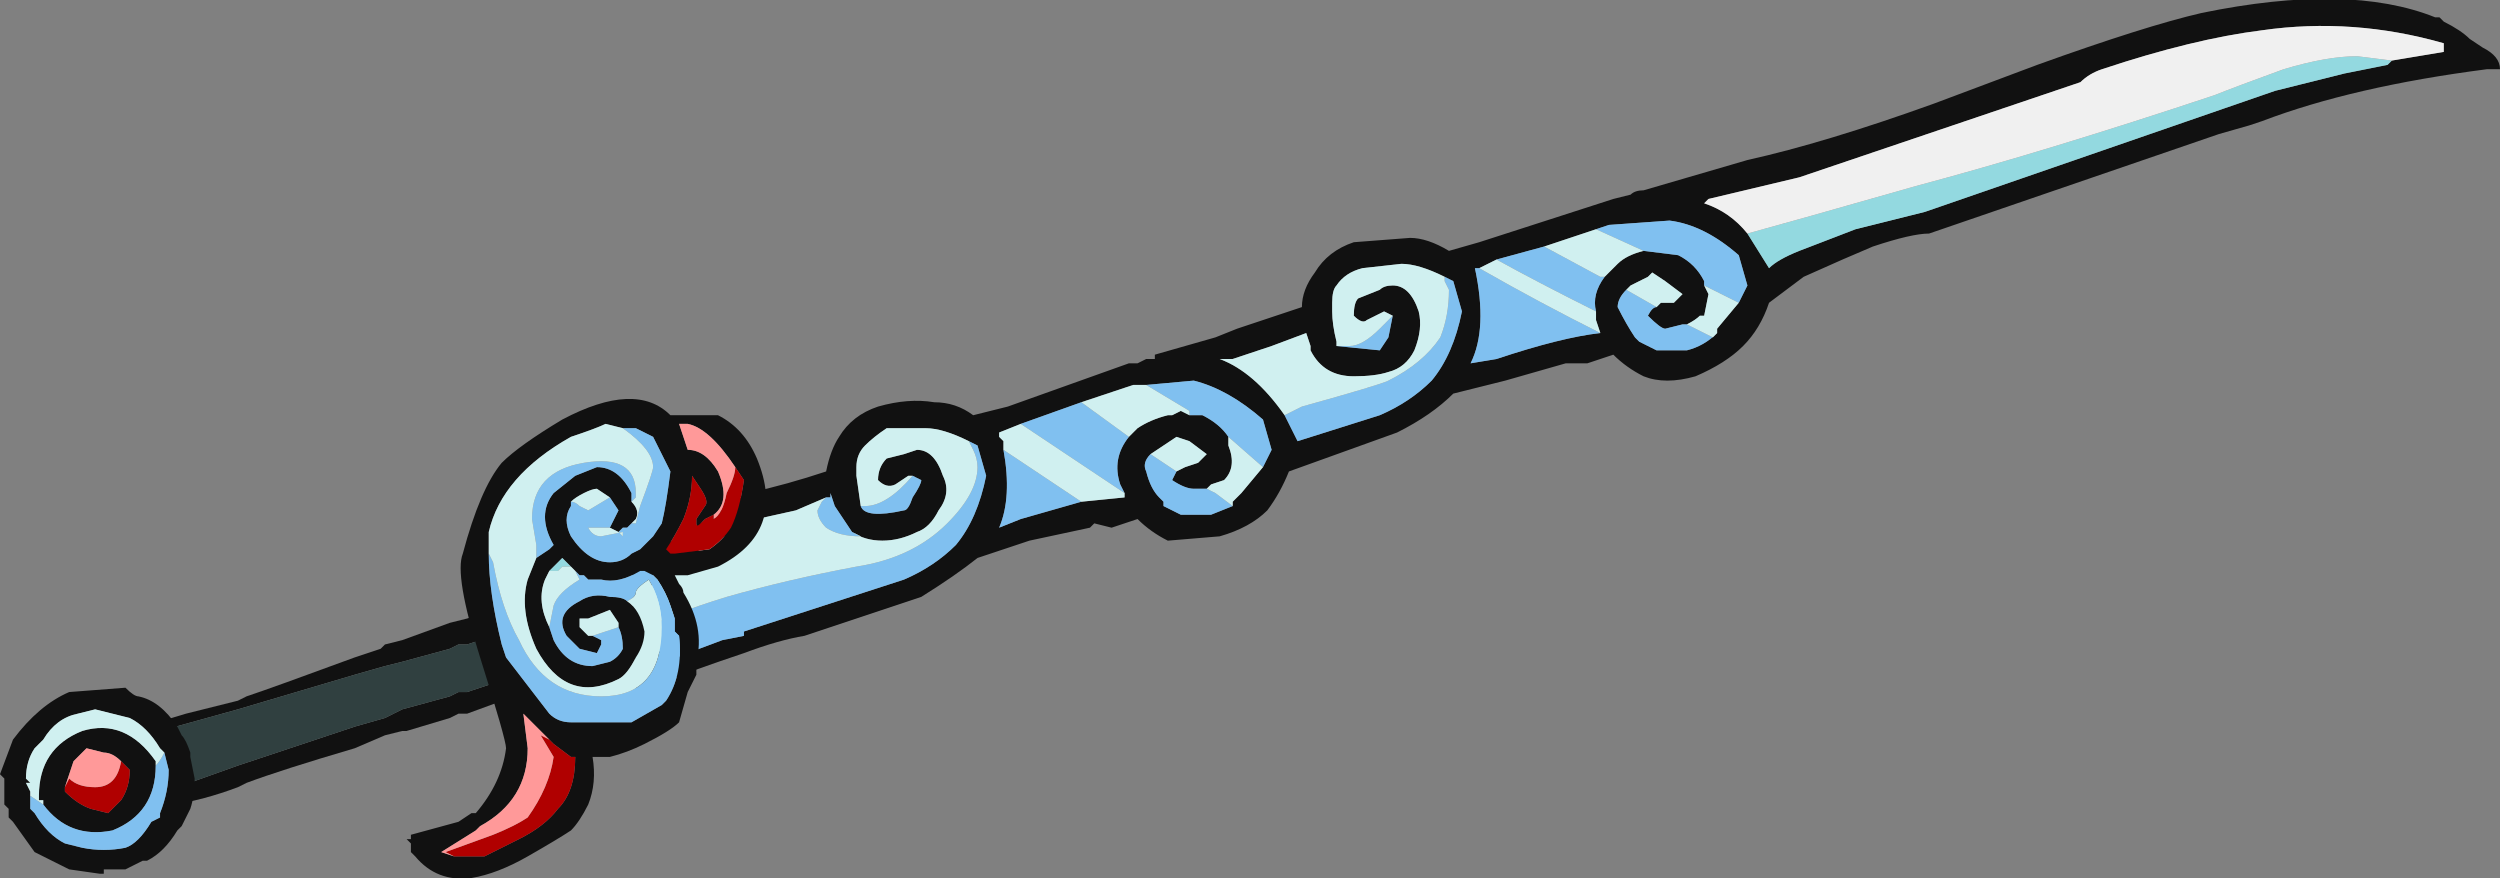 <?xml version="1.0" encoding="UTF-8" standalone="no"?>
<svg xmlns:ffdec="https://www.free-decompiler.com/flash" xmlns:xlink="http://www.w3.org/1999/xlink" ffdec:objectType="frame" height="71.05px" width="202.3px" xmlns="http://www.w3.org/2000/svg">
  <rect width="100%" height="100%" fill="#808080" stroke="none"/>
  <g transform="matrix(1.0, 0.0, 0.0, 1.0, 89.6, 37.1)">
    <use ffdec:characterId="1209" height="10.15" transform="matrix(7.0, 0.0, 0.0, 7.0, -89.6, -37.1)" width="28.9" xlink:href="#shape0"/>
  </g>
  <defs>
    <g id="shape0" transform="matrix(1.0, 0.0, 0.0, 1.0, 12.8, 5.3)">
      <path d="M-7.25 2.1 L-7.4 2.15 -7.5 2.15 -7.6 2.2 -8.15 2.35 -8.35 2.4 -8.7 2.5 -10.05 2.9 -10.95 3.15 -11.15 3.1 -10.65 2.95 -10.05 2.8 -9.95 2.75 Q-9.65 2.65 -8.7 2.3 L-8.4 2.2 -8.35 2.15 -8.15 2.1 -7.6 1.9 -7.4 1.85 Q-7.25 1.8 -7.25 1.85 L-7.25 2.1 M-10.75 3.8 L-10.05 3.55 -8.7 3.1 -8.35 3.0 -8.15 2.9 -7.6 2.75 -7.5 2.7 -7.4 2.7 -7.1 2.6 -7.0 2.8 Q-6.85 2.75 -7.4 2.95 L-7.5 2.95 -7.6 3.0 -8.1 3.15 -8.15 3.15 -8.35 3.2 -8.7 3.35 Q-9.55 3.6 -9.95 3.75 L-10.05 3.8 Q-10.45 3.95 -10.8 4.0 L-10.75 3.8" fill="#111111" fill-rule="evenodd" stroke="none"/>
      <path d="M-10.95 3.15 L-10.05 2.9 -8.7 2.5 -8.35 2.4 -8.15 2.35 -7.6 2.2 -7.5 2.15 -7.4 2.15 -7.25 2.1 -7.1 2.6 -7.4 2.7 -7.5 2.7 -7.6 2.75 -8.15 2.9 -8.35 3.0 -8.7 3.1 -10.05 3.55 -10.75 3.8 -10.95 3.15" fill="#304040" fill-rule="evenodd" stroke="none"/>
      <path d="M2.4 -2.15 Q2.55 -2.4 2.85 -2.5 L3.5 -2.55 Q3.7 -2.55 3.95 -2.4 L4.3 -2.5 5.85 -3.0 6.05 -3.05 Q6.1 -3.1 6.2 -3.1 L7.4 -3.45 Q8.3 -3.65 9.55 -4.1 L10.75 -4.55 Q12.0 -5.0 12.65 -5.15 14.35 -5.5 15.35 -5.1 L15.4 -5.1 15.45 -5.05 Q15.65 -4.95 15.75 -4.85 L15.9 -4.75 Q16.1 -4.65 16.1 -4.5 L15.95 -4.5 Q14.4 -4.3 13.35 -3.9 L13.2 -3.85 12.85 -3.75 9.5 -2.6 Q9.3 -2.6 8.85 -2.45 L8.5 -2.3 8.05 -2.1 7.65 -1.8 Q7.55 -1.5 7.35 -1.3 7.15 -1.1 6.8 -0.95 6.45 -0.85 6.2 -0.95 6.0 -1.05 5.85 -1.2 L5.55 -1.1 5.3 -1.1 4.6 -0.9 4.0 -0.75 Q3.75 -0.5 3.35 -0.3 L2.1 0.15 Q2.0 0.4 1.85 0.6 1.65 0.8 1.3 0.9 L0.7 0.95 Q0.5 0.85 0.35 0.7 L0.05 0.8 -0.15 0.75 -0.2 0.8 -0.9 0.95 -1.5 1.15 Q-1.75 1.35 -2.15 1.6 L-3.5 2.05 Q-3.8 2.1 -4.2 2.25 -4.8 2.45 -5.45 2.7 L-5.5 1.25 -4.15 0.4 Q-3.7 0.3 -3.25 0.15 -3.2 -0.1 -3.1 -0.25 -2.95 -0.5 -2.65 -0.6 -2.3 -0.7 -2.0 -0.65 -1.75 -0.65 -1.55 -0.5 L-1.15 -0.6 0.25 -1.1 0.35 -1.1 0.45 -1.15 0.55 -1.15 0.55 -1.2 1.25 -1.4 1.5 -1.5 2.25 -1.75 Q2.25 -1.95 2.4 -2.15 M3.9 -2.1 Q3.6 -2.25 3.4 -2.25 L2.95 -2.2 Q2.75 -2.15 2.65 -2.0 2.6 -1.95 2.6 -1.8 L2.6 -1.7 Q2.6 -1.55 2.65 -1.35 L2.65 -1.3 3.15 -1.25 3.25 -1.4 3.3 -1.65 3.2 -1.7 3.0 -1.6 Q2.95 -1.55 2.85 -1.65 2.85 -1.8 2.9 -1.85 L3.15 -1.95 Q3.2 -2.0 3.3 -2.0 3.5 -2.0 3.6 -1.7 3.65 -1.5 3.55 -1.25 3.45 -1.05 3.25 -1.0 3.1 -0.95 2.85 -0.95 2.5 -0.95 2.35 -1.25 L2.35 -1.3 2.3 -1.45 1.9 -1.3 1.45 -1.15 1.3 -1.15 Q1.7 -1.0 2.05 -0.5 L2.2 -0.2 3.15 -0.5 Q3.5 -0.65 3.75 -0.9 4.0 -1.2 4.1 -1.7 L4.0 -2.05 3.9 -2.1 M0.45 -0.85 L0.3 -0.85 -0.3 -0.65 -1.0 -0.4 -1.25 -0.3 -1.25 -0.25 -1.2 -0.2 -1.2 -0.1 Q-1.1 0.45 -1.25 0.8 L-1.0 0.7 -0.3 0.5 0.2 0.45 0.2 0.4 0.15 0.3 Q0.05 0.0 0.25 -0.25 L0.35 -0.35 Q0.5 -0.45 0.7 -0.5 L0.75 -0.5 0.85 -0.55 0.95 -0.5 1.1 -0.5 Q1.3 -0.4 1.4 -0.25 L1.4 -0.15 Q1.5 0.1 1.35 0.25 L1.2 0.3 1.15 0.35 1.0 0.35 Q0.9 0.35 0.75 0.25 L0.8 0.15 0.9 0.1 1.05 0.05 1.15 -0.05 0.95 -0.2 0.8 -0.25 0.5 -0.05 Q0.4 0.05 0.45 0.15 0.5 0.35 0.6 0.45 L0.65 0.5 0.65 0.55 0.85 0.65 1.2 0.65 1.45 0.55 1.45 0.5 1.55 0.4 1.8 0.1 1.9 -0.1 1.8 -0.45 Q1.4 -0.8 1.0 -0.9 L0.45 -0.85 M5.75 -2.1 L5.9 -2.25 Q6.0 -2.35 6.2 -2.4 L6.6 -2.35 Q6.8 -2.25 6.9 -2.05 L6.9 -2.0 6.95 -1.9 6.9 -1.65 6.85 -1.65 Q6.8 -1.6 6.7 -1.55 L6.65 -1.55 6.45 -1.5 Q6.4 -1.5 6.25 -1.65 6.3 -1.75 6.35 -1.75 L6.4 -1.8 6.55 -1.8 6.65 -1.9 6.45 -2.05 6.3 -2.15 6.25 -2.1 6.05 -2.0 6.0 -1.95 Q5.9 -1.85 5.9 -1.75 6.0 -1.55 6.1 -1.4 L6.15 -1.35 6.35 -1.25 6.7 -1.25 Q6.9 -1.3 7.05 -1.45 L7.05 -1.5 7.3 -1.8 7.4 -2.0 7.3 -2.35 Q6.9 -2.7 6.5 -2.75 L5.8 -2.7 5.65 -2.65 5.05 -2.45 4.5 -2.3 4.3 -2.2 4.25 -2.2 Q4.4 -1.5 4.2 -1.1 L4.5 -1.15 Q5.25 -1.4 5.7 -1.45 L5.65 -1.6 5.65 -1.7 Q5.6 -1.9 5.75 -2.1 M14.85 -4.6 L15.45 -4.7 15.45 -4.8 Q14.4 -5.1 13.35 -4.95 12.55 -4.85 11.5 -4.5 11.35 -4.45 11.25 -4.35 L8.0 -3.25 6.95 -3.0 6.9 -2.95 Q7.2 -2.85 7.4 -2.6 L7.65 -2.2 Q7.75 -2.3 8.0 -2.4 L8.65 -2.65 9.45 -2.85 13.5 -4.25 14.3 -4.45 14.8 -4.55 14.85 -4.6 M-1.6 -0.2 Q-1.9 -0.35 -2.1 -0.35 L-2.55 -0.35 Q-2.7 -0.25 -2.8 -0.15 -2.9 -0.05 -2.9 0.1 L-2.9 0.2 -2.85 0.55 Q-2.8 0.7 -2.35 0.6 -2.3 0.6 -2.25 0.45 -2.15 0.3 -2.15 0.25 L-2.25 0.2 -2.3 0.2 -2.45 0.3 Q-2.55 0.35 -2.65 0.25 -2.65 0.1 -2.55 0.0 L-2.35 -0.05 -2.2 -0.1 Q-2.0 -0.1 -1.9 0.2 -1.8 0.4 -1.95 0.6 -2.05 0.8 -2.2 0.85 -2.4 0.95 -2.6 0.95 -2.8 0.95 -2.95 0.85 L-3.15 0.55 -3.2 0.4 -3.2 0.45 -3.25 0.45 -3.6 0.6 -4.05 0.7 -5.25 1.35 -5.3 1.95 -5.3 2.2 -4.9 2.3 -4.85 2.25 -4.45 2.1 -4.2 2.05 -4.2 2.0 -2.35 1.4 Q-2.0 1.25 -1.75 1.0 -1.5 0.7 -1.4 0.2 L-1.5 -0.15 -1.6 -0.2" fill="#111111" fill-rule="evenodd" stroke="none"/>
      <path d="M2.35 -1.25 L2.35 -1.3 2.35 -1.25 M14.85 -4.6 L14.8 -4.55 14.3 -4.45 13.5 -4.25 9.45 -2.85 8.65 -2.65 8.0 -2.4 Q7.75 -2.3 7.65 -2.2 L7.4 -2.6 Q7.95 -2.75 9.35 -3.15 10.85 -3.55 12.8 -4.2 13.05 -4.3 13.6 -4.5 14.1 -4.65 14.45 -4.65 L14.85 -4.6" fill="#93d9e0" fill-rule="evenodd" stroke="none"/>
      <path d="M-5.3 2.2 L-4.9 2.3 -5.3 2.2" fill="#ffffff" fill-rule="evenodd" stroke="none"/>
      <path d="M2.65 -1.3 L2.8 -1.3 Q2.95 -1.3 3.15 -1.5 L3.3 -1.65 3.25 -1.4 3.15 -1.25 2.65 -1.3 M2.05 -0.5 L2.25 -0.6 Q3.15 -0.85 3.25 -0.9 3.65 -1.1 3.85 -1.4 3.95 -1.65 3.95 -1.95 L3.9 -2.05 3.9 -2.1 4.0 -2.05 4.1 -1.7 Q4.0 -1.2 3.75 -0.9 3.5 -0.65 3.15 -0.5 L2.2 -0.2 2.05 -0.5 M-0.3 -0.65 L0.25 -0.25 Q0.05 0.0 0.15 0.3 L0.2 0.4 -1.0 -0.4 -0.3 -0.65 M0.95 -0.5 L0.95 -0.55 0.45 -0.85 1.0 -0.9 Q1.4 -0.8 1.8 -0.45 L1.9 -0.1 1.8 0.1 1.4 -0.25 Q1.3 -0.4 1.1 -0.5 L0.95 -0.5 M1.45 0.55 L1.2 0.65 0.85 0.65 0.65 0.55 0.65 0.5 0.6 0.45 Q0.5 0.35 0.45 0.15 0.4 0.05 0.5 -0.05 L0.8 0.15 0.75 0.25 Q0.9 0.35 1.0 0.35 L1.15 0.35 1.25 0.4 1.45 0.55 M5.05 -2.45 L5.7 -2.1 5.75 -2.1 Q5.6 -1.9 5.65 -1.7 4.95 -2.05 4.5 -2.3 L5.05 -2.45 M6.2 -2.4 L5.65 -2.65 5.8 -2.7 6.5 -2.75 Q6.9 -2.7 7.3 -2.35 L7.4 -2.0 7.3 -1.8 6.9 -2.0 6.9 -2.05 Q6.8 -2.25 6.6 -2.35 L6.2 -2.4 M5.7 -1.45 Q5.25 -1.4 4.5 -1.15 L4.2 -1.1 Q4.4 -1.5 4.25 -2.2 L4.3 -2.2 Q5.0 -1.8 5.7 -1.45 M7.05 -1.45 Q6.9 -1.3 6.7 -1.25 L6.35 -1.25 6.15 -1.35 6.1 -1.4 Q6.0 -1.55 5.9 -1.75 5.9 -1.85 6.0 -1.95 L6.35 -1.75 Q6.3 -1.75 6.25 -1.65 6.4 -1.5 6.45 -1.5 L6.65 -1.55 6.7 -1.55 7.0 -1.4 7.05 -1.45 M-1.2 -0.1 L-0.3 0.5 -1.0 0.7 -1.25 0.8 Q-1.1 0.45 -1.2 -0.1 M-5.3 1.95 Q-5.05 1.8 -4.4 1.6 -3.7 1.4 -2.9 1.25 -2.25 1.15 -1.85 0.75 -1.5 0.4 -1.5 0.1 -1.5 0.0 -1.55 -0.1 L-1.6 -0.2 -1.5 -0.15 -1.4 0.2 Q-1.5 0.7 -1.75 1.0 -2.0 1.25 -2.35 1.4 L-4.2 2.0 -4.2 2.05 -4.45 2.1 -4.85 2.25 -4.9 2.3 -5.3 2.2 -5.3 1.95 M-2.85 0.55 L-2.8 0.55 Q-2.55 0.55 -2.25 0.2 L-2.15 0.25 Q-2.15 0.3 -2.25 0.45 -2.3 0.6 -2.35 0.6 -2.8 0.7 -2.85 0.55 M-2.95 0.85 L-2.85 0.9 Q-3.1 0.9 -3.25 0.8 -3.35 0.7 -3.35 0.6 L-3.3 0.5 -3.25 0.45 -3.2 0.45 -3.2 0.4 -3.15 0.55 -2.95 0.85" fill="#80c0f0" fill-rule="evenodd" stroke="none"/>
      <path d="M2.65 -1.3 L2.65 -1.35 Q2.6 -1.55 2.6 -1.7 L2.6 -1.8 Q2.6 -1.95 2.65 -2.0 2.75 -2.15 2.95 -2.2 L3.4 -2.25 Q3.6 -2.25 3.9 -2.1 L3.9 -2.05 3.95 -1.95 Q3.95 -1.65 3.85 -1.4 3.65 -1.1 3.25 -0.9 3.15 -0.85 2.25 -0.6 L2.05 -0.5 Q1.7 -1.0 1.3 -1.15 L1.45 -1.15 1.9 -1.3 2.3 -1.45 2.35 -1.3 2.35 -1.25 Q2.5 -0.95 2.85 -0.95 3.1 -0.95 3.25 -1.0 3.45 -1.05 3.55 -1.25 3.65 -1.5 3.6 -1.7 3.5 -2.0 3.3 -2.0 3.2 -2.0 3.15 -1.95 L2.9 -1.85 Q2.85 -1.8 2.85 -1.65 2.95 -1.55 3.0 -1.6 L3.2 -1.7 3.3 -1.65 3.15 -1.5 Q2.95 -1.3 2.8 -1.3 L2.65 -1.3 M-0.3 -0.65 L0.3 -0.85 0.45 -0.85 0.95 -0.55 0.95 -0.5 0.85 -0.55 0.75 -0.5 0.7 -0.5 Q0.5 -0.45 0.35 -0.35 L0.25 -0.25 -0.3 -0.65 M1.8 0.1 L1.55 0.4 1.45 0.5 1.45 0.55 1.25 0.4 1.15 0.35 1.2 0.3 1.35 0.25 Q1.5 0.1 1.4 -0.15 L1.4 -0.25 1.8 0.1 M0.5 -0.05 L0.8 -0.25 0.95 -0.2 1.15 -0.05 1.05 0.05 0.9 0.1 0.8 0.15 0.5 -0.05 M5.75 -2.1 L5.7 -2.1 5.05 -2.45 5.65 -2.65 6.2 -2.4 Q6.0 -2.35 5.9 -2.25 L5.75 -2.1 M4.5 -2.3 Q4.95 -2.05 5.65 -1.7 L5.65 -1.6 5.7 -1.45 Q5.0 -1.8 4.3 -2.2 L4.5 -2.3 M7.3 -1.8 L7.05 -1.5 7.05 -1.45 7.0 -1.4 6.7 -1.55 Q6.8 -1.6 6.85 -1.65 L6.9 -1.65 6.95 -1.9 6.9 -2.0 7.3 -1.8 M6.0 -1.95 L6.05 -2.0 6.25 -2.1 6.3 -2.15 6.45 -2.05 6.65 -1.9 6.55 -1.8 6.4 -1.8 6.35 -1.75 6.0 -1.95 M0.2 0.4 L0.2 0.45 -0.3 0.5 -1.2 -0.1 -1.2 -0.2 -1.25 -0.25 -1.25 -0.3 -1.0 -0.4 0.2 0.4 M-1.6 -0.2 L-1.55 -0.1 Q-1.5 0.0 -1.5 0.1 -1.5 0.4 -1.85 0.75 -2.25 1.15 -2.9 1.25 -3.7 1.4 -4.4 1.6 -5.05 1.8 -5.3 1.95 L-5.25 1.35 -4.05 0.7 -3.6 0.6 -3.25 0.45 -3.3 0.5 -3.35 0.6 Q-3.35 0.7 -3.25 0.8 -3.1 0.9 -2.85 0.9 L-2.95 0.85 Q-2.8 0.95 -2.6 0.95 -2.4 0.95 -2.2 0.85 -2.05 0.8 -1.95 0.6 -1.8 0.4 -1.9 0.2 -2.0 -0.1 -2.2 -0.1 L-2.35 -0.05 -2.55 0.0 Q-2.65 0.1 -2.65 0.25 -2.55 0.35 -2.45 0.3 L-2.3 0.2 -2.25 0.2 Q-2.55 0.55 -2.8 0.55 L-2.85 0.55 -2.9 0.2 -2.9 0.1 Q-2.9 -0.05 -2.8 -0.15 -2.7 -0.25 -2.55 -0.35 L-2.1 -0.35 Q-1.9 -0.35 -1.6 -0.2" fill="#d0f0f0" fill-rule="evenodd" stroke="none"/>
      <path d="M7.4 -2.6 Q7.2 -2.85 6.9 -2.95 L6.95 -3.0 8.0 -3.25 11.25 -4.35 Q11.35 -4.45 11.5 -4.5 12.55 -4.85 13.35 -4.95 14.4 -5.1 15.45 -4.8 L15.45 -4.7 14.85 -4.6 14.45 -4.65 Q14.1 -4.65 13.6 -4.5 13.05 -4.3 12.8 -4.2 10.85 -3.55 9.35 -3.15 7.95 -2.75 7.4 -2.6" fill="#f0f0f0" fill-rule="evenodd" stroke="none"/>
      <path d="M-5.6 -0.35 L-5.8 -0.4 Q-5.9 -0.35 -6.2 -0.25 -7.0 0.2 -7.15 0.85 L-7.15 1.1 Q-7.15 1.55 -7.0 2.15 L-6.95 2.3 -6.45 2.95 Q-6.35 3.05 -6.2 3.05 L-5.5 3.05 -5.15 2.85 -5.1 2.8 Q-4.9 2.5 -4.95 2.05 L-5.0 2.0 -5.0 1.85 -5.05 1.7 Q-5.1 1.55 -5.2 1.4 L-5.25 1.35 -5.35 1.3 -5.4 1.3 Q-5.65 1.45 -5.85 1.4 L-6.0 1.4 -6.05 1.35 -6.1 1.35 -6.2 1.25 -6.3 1.15 -6.45 1.3 -6.5 1.4 Q-6.6 1.65 -6.45 1.95 L-6.4 2.1 Q-6.25 2.4 -5.95 2.4 L-5.75 2.35 Q-5.65 2.3 -5.6 2.2 -5.6 2.05 -5.65 1.95 L-5.65 1.9 -5.75 1.75 -6.0 1.85 -6.1 1.85 -6.1 1.95 -6.0 2.05 -5.95 2.05 -5.85 2.1 -5.85 2.15 -5.9 2.25 -6.1 2.2 -6.25 2.05 Q-6.4 1.8 -6.1 1.65 -5.95 1.55 -5.75 1.6 -5.6 1.6 -5.55 1.65 -5.4 1.75 -5.35 2.0 -5.35 2.15 -5.45 2.3 -5.55 2.5 -5.65 2.55 -6.25 2.85 -6.6 2.2 -6.8 1.75 -6.7 1.4 L-6.6 1.15 -6.45 1.05 -6.4 1.0 Q-6.6 0.65 -6.4 0.4 L-6.15 0.2 -5.9 0.1 Q-5.65 0.1 -5.5 0.4 L-5.5 0.5 Q-5.4 0.6 -5.45 0.7 L-5.5 0.75 -5.55 0.8 -5.6 0.8 -5.65 0.85 -5.75 0.8 -5.65 0.6 -5.75 0.45 -5.9 0.35 Q-5.95 0.35 -6.05 0.4 -6.15 0.45 -6.2 0.5 L-6.2 0.55 Q-6.3 0.7 -6.2 0.9 -6.0 1.2 -5.75 1.2 -5.6 1.2 -5.5 1.1 L-5.4 1.05 -5.25 0.9 -5.15 0.75 Q-5.1 0.55 -5.05 0.15 L-5.25 -0.25 -5.45 -0.35 -5.6 -0.35 M-4.5 -0.5 Q-4.2 -0.35 -4.05 0.0 -3.7 0.85 -4.5 1.25 L-4.85 1.35 -5.0 1.35 -4.95 1.45 Q-4.9 1.5 -4.9 1.55 -4.65 1.95 -4.75 2.35 L-4.75 2.5 -4.85 2.7 -4.95 3.05 Q-5.05 3.15 -5.35 3.3 -5.55 3.4 -5.75 3.45 L-5.95 3.45 Q-5.9 3.75 -6.0 4.0 -6.1 4.2 -6.2 4.3 -6.35 4.4 -6.7 4.6 -7.05 4.8 -7.35 4.85 -7.75 4.9 -8.0 4.6 L-8.05 4.55 -8.05 4.45 -8.1 4.4 -8.05 4.4 -8.05 4.35 -7.5 4.2 -7.35 4.1 -7.3 4.1 Q-7.0 3.75 -6.95 3.35 -6.95 3.25 -7.25 2.3 -7.55 1.35 -7.45 1.1 -7.25 0.35 -7.0 0.05 -6.8 -0.15 -6.3 -0.45 -5.45 -0.9 -5.05 -0.5 L-4.5 -0.5 M-4.3 0.1 Q-4.6 -0.35 -4.85 -0.4 L-4.95 -0.4 Q-4.9 -0.25 -4.85 -0.1 -4.65 -0.1 -4.5 0.15 -4.35 0.5 -4.55 0.65 L-4.65 0.7 -4.7 0.75 Q-4.75 0.8 -4.75 0.75 L-4.75 0.7 -4.65 0.55 Q-4.6 0.5 -4.7 0.35 L-4.8 0.2 Q-4.8 0.45 -4.9 0.7 -5.0 0.9 -5.1 1.05 L-5.05 1.1 -5.0 1.1 -4.6 1.05 Q-4.45 0.95 -4.35 0.8 -4.25 0.6 -4.2 0.25 L-4.3 0.1 M-6.45 3.25 L-6.75 2.95 -6.7 3.35 Q-6.7 3.95 -7.25 4.25 L-7.3 4.3 -7.7 4.55 -7.55 4.6 -7.2 4.6 -6.8 4.4 Q-6.5 4.25 -6.35 4.05 -6.15 3.85 -6.15 3.45 L-6.2 3.45 -6.4 3.3 -6.45 3.25 M-10.9 3.4 L-10.95 3.35 Q-11.1 3.1 -11.3 3.0 L-11.7 2.9 -11.9 2.95 Q-12.15 3.0 -12.3 3.25 L-12.4 3.35 Q-12.5 3.5 -12.5 3.7 L-12.45 3.75 -12.5 3.75 -12.45 3.85 -12.45 3.9 -12.45 4.05 -12.4 4.1 Q-12.25 4.35 -12.05 4.45 L-11.85 4.5 Q-11.6 4.55 -11.35 4.5 -11.2 4.45 -11.05 4.2 L-10.95 4.15 -10.95 4.1 Q-10.85 3.85 -10.85 3.6 L-10.9 3.4 M-12.3 4.0 L-12.3 3.95 -12.35 3.95 -12.35 3.9 Q-12.35 3.35 -11.85 3.15 -11.35 3.0 -11.0 3.5 L-11.0 3.55 Q-11.0 4.1 -11.5 4.3 -12.0 4.4 -12.3 4.0 M-11.4 3.5 Q-11.5 3.4 -11.6 3.4 L-11.8 3.35 -11.95 3.5 Q-12.0 3.65 -12.05 3.8 L-12.05 3.85 Q-11.9 4.0 -11.75 4.05 L-11.55 4.1 -11.4 3.95 Q-11.3 3.8 -11.3 3.6 L-11.4 3.5 M-11.2 2.75 Q-10.95 2.8 -10.75 3.1 L-10.7 3.2 Q-10.65 3.25 -10.6 3.4 L-10.6 3.45 -10.55 3.7 Q-10.55 3.9 -10.6 4.05 L-10.7 4.25 -10.75 4.3 Q-10.9 4.55 -11.1 4.65 L-11.15 4.65 -11.35 4.75 -11.6 4.75 -11.6 4.8 -11.65 4.8 -12.0 4.75 -12.4 4.55 -12.65 4.2 -12.7 4.15 -12.7 4.05 -12.75 4.0 -12.75 3.7 -12.8 3.65 -12.65 3.25 Q-12.35 2.85 -12.0 2.7 L-11.35 2.65 Q-11.25 2.75 -11.2 2.75" fill="#111111" fill-rule="evenodd" stroke="none"/>
      <path d="M-5.05 1.1 L-5.1 1.05 -5.05 1.1" fill="#ffffff" fill-rule="evenodd" stroke="none"/>
      <path d="M-6.45 1.3 L-6.3 1.15 -6.2 1.25 -6.3 1.25 -6.35 1.3 -6.45 1.3" fill="#93d9e0" fill-rule="evenodd" stroke="none"/>
      <path d="M-7.15 1.1 L-7.1 1.2 Q-7.0 1.75 -6.8 2.1 -6.5 2.75 -5.85 2.75 -5.15 2.75 -5.15 1.95 -5.15 1.65 -5.3 1.4 L-5.3 1.4 Q-5.45 1.5 -5.45 1.55 -5.45 1.6 -5.55 1.65 -5.6 1.6 -5.75 1.6 -5.95 1.55 -6.1 1.65 -6.4 1.8 -6.25 2.05 L-6.1 2.2 -5.9 2.25 -5.85 2.15 -5.85 2.1 -5.95 2.05 -5.65 1.95 Q-5.6 2.05 -5.6 2.2 -5.65 2.3 -5.75 2.35 L-5.95 2.4 Q-6.25 2.4 -6.4 2.1 L-6.45 1.95 -6.4 1.7 Q-6.35 1.55 -6.1 1.4 L-6.15 1.3 -6.1 1.35 -6.05 1.35 -6.0 1.4 -5.85 1.4 Q-5.65 1.45 -5.4 1.3 L-5.35 1.3 -5.25 1.35 -5.2 1.4 Q-5.1 1.55 -5.05 1.7 L-5.0 1.85 -5.0 2.0 -4.95 2.05 Q-4.9 2.5 -5.1 2.8 L-5.15 2.85 -5.5 3.05 -6.2 3.05 Q-6.35 3.05 -6.45 2.95 L-6.95 2.3 -7.0 2.15 Q-7.15 1.55 -7.15 1.1 M-6.6 1.15 L-6.6 1.0 -6.65 0.7 Q-6.65 0.15 -6.05 0.05 -5.45 -0.05 -5.45 0.4 L-5.45 0.45 -5.5 0.5 -5.5 0.4 Q-5.65 0.1 -5.9 0.1 L-6.15 0.2 -6.4 0.4 Q-6.6 0.65 -6.4 1.0 L-6.45 1.05 -6.6 1.15 M-5.5 0.75 L-5.45 0.75 -5.4 0.55 Q-5.25 0.15 -5.25 0.1 -5.25 -0.1 -5.6 -0.35 L-5.45 -0.35 -5.25 -0.25 -5.05 0.15 Q-5.1 0.55 -5.15 0.75 L-5.25 0.9 -5.4 1.05 -5.5 1.1 Q-5.6 1.2 -5.75 1.2 -6.0 1.2 -6.2 0.9 -6.3 0.7 -6.2 0.55 L-6.2 0.5 Q-6.15 0.5 -6.1 0.55 L-6.0 0.6 -5.75 0.45 -5.65 0.6 -5.75 0.8 -6.0 0.8 Q-5.95 0.9 -5.85 0.9 L-5.6 0.85 -5.6 0.9 -5.65 0.85 -5.6 0.8 -5.55 0.8 -5.5 0.75 M-10.9 3.4 L-10.85 3.6 Q-10.85 3.85 -10.95 4.1 L-10.95 4.15 -11.05 4.2 Q-11.2 4.45 -11.35 4.5 -11.6 4.55 -11.85 4.5 L-12.05 4.45 Q-12.25 4.35 -12.4 4.1 L-12.45 4.05 -12.45 3.9 -12.3 4.0 Q-12.0 4.4 -11.5 4.3 -11.0 4.1 -11.0 3.55 -10.95 3.5 -10.9 3.4" fill="#80c0f0" fill-rule="evenodd" stroke="none"/>
      <path d="M-4.55 0.65 L-4.55 0.7 Q-4.45 0.65 -4.4 0.4 -4.3 0.2 -4.3 0.1 L-4.2 0.25 Q-4.25 0.6 -4.35 0.8 -4.45 0.95 -4.6 1.05 L-5.0 1.1 -5.05 1.1 -5.1 1.05 Q-5.0 0.9 -4.9 0.7 -4.8 0.45 -4.8 0.2 L-4.7 0.35 Q-4.6 0.5 -4.65 0.55 L-4.75 0.7 -4.75 0.75 Q-4.75 0.8 -4.7 0.75 L-4.65 0.7 -4.55 0.65 M-7.55 4.6 L-7.65 4.55 -7.1 4.35 Q-6.85 4.25 -6.7 4.15 -6.45 3.8 -6.4 3.45 L-6.55 3.2 -6.45 3.25 -6.4 3.3 -6.2 3.45 -6.15 3.45 Q-6.15 3.85 -6.35 4.05 -6.5 4.25 -6.8 4.4 L-7.2 4.6 -7.55 4.6 M-12.05 3.8 L-12.0 3.7 Q-11.9 3.8 -11.7 3.8 -11.45 3.8 -11.4 3.5 L-11.3 3.6 Q-11.3 3.8 -11.4 3.95 L-11.55 4.1 -11.75 4.05 Q-11.9 4.0 -12.05 3.85 L-12.05 3.8" fill="#b00000" fill-rule="evenodd" stroke="none"/>
      <path d="M-7.15 1.1 L-7.15 0.85 Q-7.0 0.2 -6.2 -0.25 -5.9 -0.35 -5.8 -0.4 L-5.6 -0.35 Q-5.25 -0.1 -5.25 0.1 -5.25 0.15 -5.4 0.55 L-5.45 0.75 -5.5 0.75 -5.45 0.7 Q-5.4 0.6 -5.5 0.5 L-5.45 0.45 -5.45 0.4 Q-5.45 -0.05 -6.05 0.05 -6.65 0.15 -6.65 0.7 L-6.6 1.0 -6.6 1.15 -6.7 1.4 Q-6.8 1.75 -6.6 2.2 -6.25 2.85 -5.65 2.55 -5.55 2.5 -5.45 2.3 -5.35 2.15 -5.35 2.0 -5.4 1.75 -5.55 1.65 -5.45 1.6 -5.45 1.55 -5.45 1.5 -5.3 1.4 L-5.3 1.4 Q-5.15 1.65 -5.15 1.95 -5.15 2.75 -5.85 2.75 -6.5 2.75 -6.8 2.1 -7.0 1.75 -7.1 1.2 L-7.15 1.1 M-6.2 0.5 Q-6.15 0.45 -6.05 0.4 -5.95 0.35 -5.9 0.35 L-5.75 0.45 -6.0 0.6 -6.1 0.55 Q-6.15 0.5 -6.2 0.5 M-5.75 0.8 L-5.65 0.85 -5.6 0.8 -5.65 0.85 -5.6 0.9 -5.6 0.85 -5.85 0.9 Q-5.95 0.9 -6.0 0.8 L-5.75 0.8 M-6.1 1.35 L-6.15 1.3 -6.1 1.4 Q-6.35 1.55 -6.4 1.7 L-6.45 1.95 Q-6.6 1.65 -6.5 1.4 L-6.45 1.3 -6.35 1.3 -6.3 1.25 -6.2 1.25 -6.1 1.35 M-5.65 1.95 L-5.95 2.05 -6.0 2.05 -6.1 1.95 -6.1 1.85 -6.0 1.85 -5.75 1.75 -5.65 1.9 -5.65 1.95 M-12.45 3.9 L-12.45 3.85 -12.5 3.75 -12.45 3.75 -12.5 3.7 Q-12.5 3.5 -12.4 3.35 L-12.3 3.25 Q-12.15 3.0 -11.9 2.95 L-11.7 2.9 -11.3 3.0 Q-11.1 3.1 -10.95 3.35 L-10.9 3.4 Q-10.95 3.5 -11.0 3.55 L-11.0 3.5 Q-11.35 3.0 -11.85 3.15 -12.35 3.35 -12.35 3.9 L-12.35 3.95 -12.3 3.95 -12.3 4.0 -12.45 3.9" fill="#d0f0f0" fill-rule="evenodd" stroke="none"/>
      <path d="M-4.55 0.65 Q-4.35 0.5 -4.5 0.15 -4.65 -0.1 -4.85 -0.1 -4.9 -0.25 -4.95 -0.4 L-4.85 -0.4 Q-4.6 -0.35 -4.3 0.1 -4.3 0.2 -4.4 0.4 -4.45 0.65 -4.55 0.7 L-4.55 0.65 M-7.55 4.6 L-7.7 4.55 -7.3 4.3 -7.25 4.25 Q-6.7 3.95 -6.7 3.35 L-6.75 2.95 -6.45 3.25 -6.55 3.2 -6.4 3.45 Q-6.45 3.8 -6.7 4.15 -6.85 4.25 -7.1 4.35 L-7.65 4.55 -7.55 4.6 M-11.4 3.5 Q-11.45 3.8 -11.7 3.8 -11.9 3.8 -12.0 3.7 L-12.05 3.8 Q-12.0 3.65 -11.95 3.5 L-11.8 3.35 -11.6 3.4 Q-11.5 3.4 -11.4 3.5" fill="#ff9999" fill-rule="evenodd" stroke="none"/>
    </g>
  </defs>
</svg>
